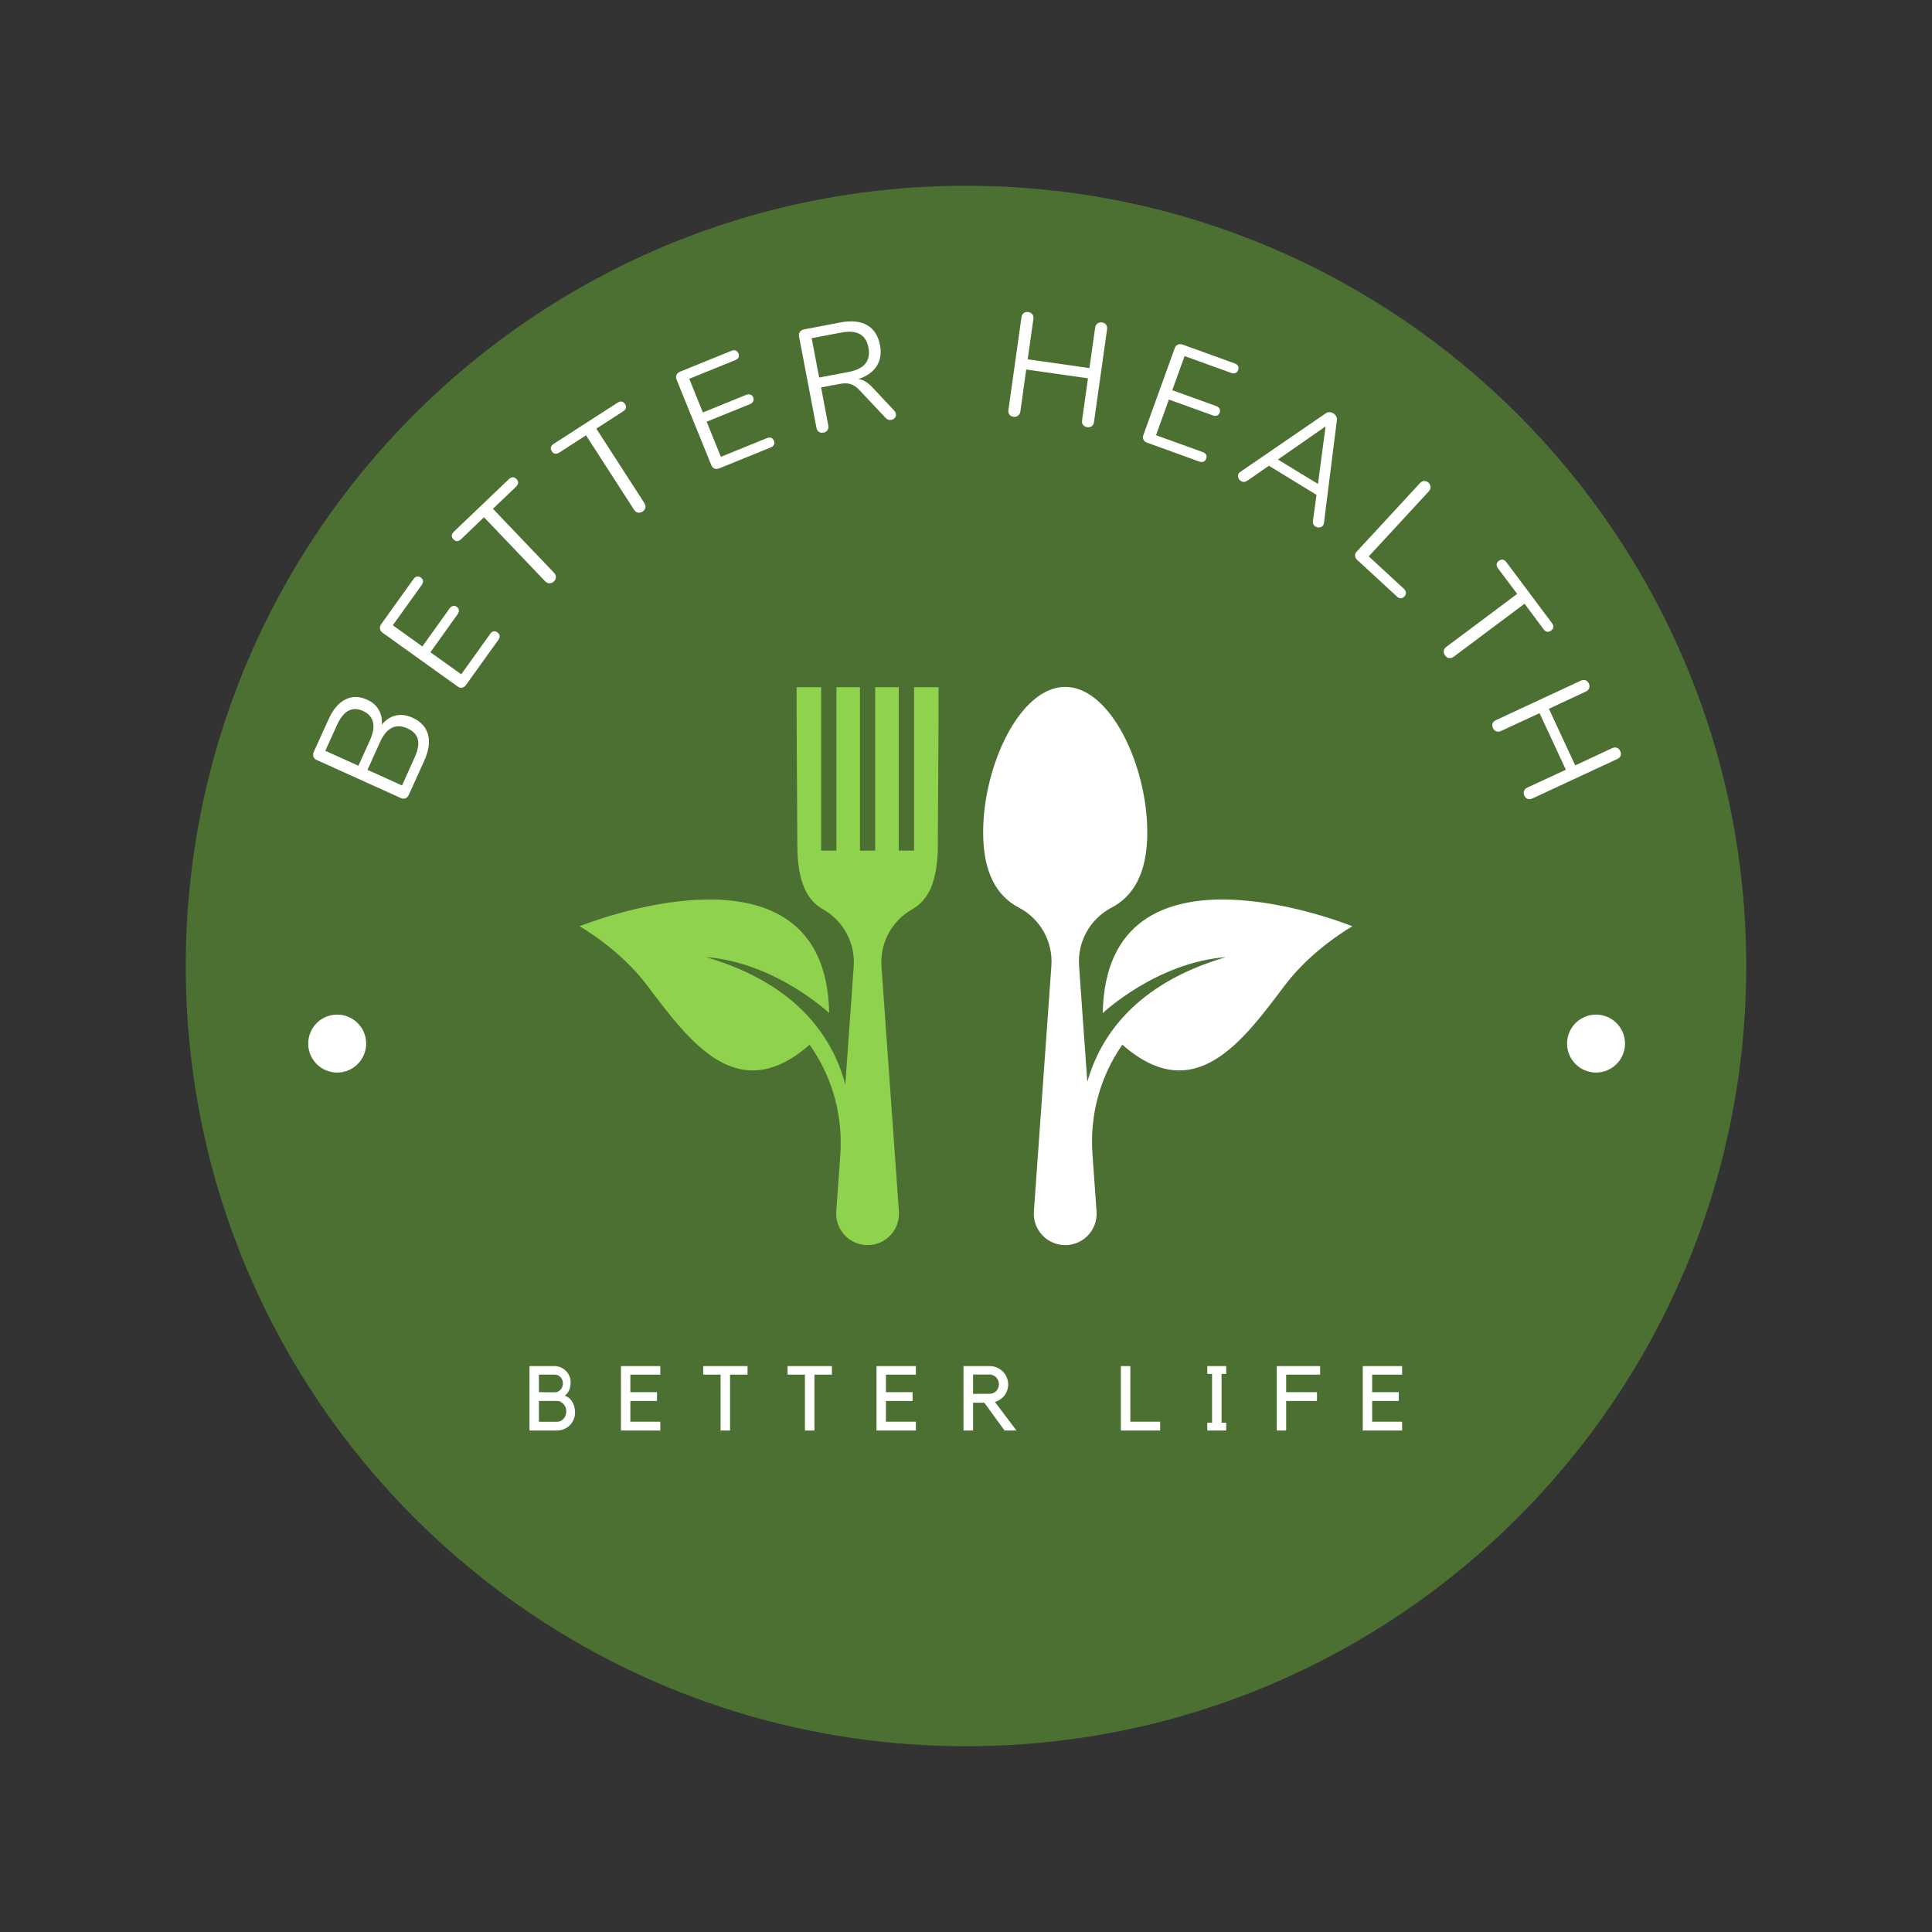 <svg xmlns="http://www.w3.org/2000/svg" xmlns:xlink="http://www.w3.org/1999/xlink" width="500" zoomAndPan="magnify" viewBox="0 0 375 375" height="500" preserveAspectRatio="xMidYMid meet" version="1.0"><rect x="0" y="0" width="375" height="375" fill="#333333" stroke="none"/><defs><g/><clipPath id="2a83d2d44a"><path d="M 36.055 36.055 L 338.945 36.055 L 338.945 338.945 L 36.055 338.945 Z M 36.055 36.055 " clip-rule="nonzero"/></clipPath><clipPath id="ef25b1cf37"><path d="M 187.5 36.055 C 103.859 36.055 36.055 103.859 36.055 187.5 C 36.055 271.141 103.859 338.945 187.5 338.945 C 271.141 338.945 338.945 271.141 338.945 187.5 C 338.945 103.859 271.141 36.055 187.5 36.055 Z M 187.5 36.055 " clip-rule="nonzero"/></clipPath><clipPath id="d0fec24e0e"><path d="M 59.82 196.934 L 71.07 196.934 L 71.07 208.184 L 59.82 208.184 Z M 59.82 196.934 " clip-rule="nonzero"/></clipPath><clipPath id="b2b6dd8252"><path d="M 304.164 196.934 L 315.414 196.934 L 315.414 208.184 L 304.164 208.184 Z M 304.164 196.934 " clip-rule="nonzero"/></clipPath><clipPath id="5fbc16dcbd"><path d="M 112.5 133.312 L 183 133.312 L 183 242 L 112.5 242 Z M 112.5 133.312 " clip-rule="nonzero"/></clipPath><clipPath id="91dfdc19f2"><path d="M 190 133.312 L 262.5 133.312 L 262.5 242 L 190 242 Z M 190 133.312 " clip-rule="nonzero"/></clipPath></defs><g clip-path="url(#2a83d2d44a)"><g clip-path="url(#ef25b1cf37)"><path fill="#4c7031" d="M 36.055 36.055 L 338.945 36.055 L 338.945 338.945 L 36.055 338.945 Z M 36.055 36.055 " fill-opacity="1" fill-rule="nonzero"/></g></g><g clip-path="url(#d0fec24e0e)"><path fill="#ffffff" d="M 71.07 202.559 C 71.07 202.926 71.035 203.293 70.965 203.656 C 70.891 204.016 70.785 204.371 70.645 204.711 C 70.5 205.051 70.328 205.375 70.125 205.684 C 69.918 205.988 69.684 206.273 69.422 206.535 C 69.164 206.797 68.879 207.031 68.57 207.234 C 68.266 207.441 67.941 207.613 67.598 207.754 C 67.258 207.895 66.906 208.004 66.543 208.074 C 66.18 208.148 65.816 208.184 65.445 208.184 C 65.078 208.184 64.711 208.148 64.348 208.074 C 63.988 208.004 63.637 207.895 63.293 207.754 C 62.953 207.613 62.629 207.441 62.32 207.234 C 62.016 207.031 61.73 206.797 61.469 206.535 C 61.207 206.273 60.973 205.988 60.77 205.684 C 60.562 205.375 60.391 205.051 60.25 204.711 C 60.109 204.371 60 204.016 59.93 203.656 C 59.855 203.293 59.82 202.926 59.82 202.559 C 59.82 202.188 59.855 201.824 59.93 201.461 C 60 201.098 60.109 200.746 60.25 200.406 C 60.391 200.062 60.562 199.738 60.77 199.434 C 60.973 199.125 61.207 198.84 61.469 198.582 C 61.73 198.32 62.016 198.086 62.32 197.883 C 62.629 197.676 62.953 197.504 63.293 197.359 C 63.637 197.219 63.988 197.113 64.348 197.039 C 64.711 196.969 65.078 196.934 65.445 196.934 C 65.816 196.934 66.18 196.969 66.543 197.039 C 66.906 197.113 67.258 197.219 67.598 197.359 C 67.941 197.504 68.266 197.676 68.57 197.883 C 68.879 198.086 69.164 198.32 69.422 198.582 C 69.684 198.84 69.918 199.125 70.125 199.434 C 70.328 199.738 70.5 200.062 70.645 200.406 C 70.785 200.746 70.891 201.098 70.965 201.461 C 71.035 201.824 71.07 202.188 71.07 202.559 Z M 71.07 202.559 " fill-opacity="1" fill-rule="nonzero"/></g><g fill="#ffffff" fill-opacity="1"><g transform="translate(77.816, 157.662)"><g><path d="M -3.703 -17.016 C -2.93 -17.953 -2.031 -18.539 -1 -18.781 C 0.02 -19.02 1.102 -18.879 2.25 -18.359 C 3.875 -17.617 4.879 -16.52 5.266 -15.062 C 5.648 -13.613 5.398 -11.914 4.516 -9.969 L 1.531 -3.375 C 1.375 -3.039 1.156 -2.816 0.875 -2.703 C 0.602 -2.598 0.305 -2.617 -0.016 -2.766 L -16.359 -10.156 C -16.672 -10.301 -16.879 -10.516 -16.984 -10.797 C -17.086 -11.086 -17.062 -11.398 -16.906 -11.734 L -14.047 -18.031 C -13.191 -19.938 -12.109 -21.223 -10.797 -21.891 C -9.484 -22.555 -8.066 -22.539 -6.547 -21.844 C -5.547 -21.395 -4.801 -20.75 -4.312 -19.906 C -3.82 -19.07 -3.617 -18.109 -3.703 -17.016 Z M -8.25 -9.031 L -6 -14 C -5.383 -15.375 -5.191 -16.539 -5.422 -17.5 C -5.66 -18.469 -6.312 -19.191 -7.375 -19.672 C -9.477 -20.617 -11.16 -19.695 -12.422 -16.906 L -14.672 -11.938 Z M 2.641 -10.578 C 3.297 -12.016 3.516 -13.195 3.297 -14.125 C 3.078 -15.051 2.398 -15.77 1.266 -16.281 C -1.004 -17.312 -2.781 -16.422 -4.062 -13.609 L -6.484 -8.234 L 0.219 -5.203 Z M 2.641 -10.578 "/></g></g></g><g fill="#ffffff" fill-opacity="1"><g transform="translate(88.308, 135.946)"><g><path d="M 2.156 -3.016 C 1.945 -2.711 1.691 -2.531 1.391 -2.469 C 1.086 -2.414 0.797 -2.492 0.516 -2.703 L -14.062 -13.141 C -14.344 -13.348 -14.504 -13.602 -14.547 -13.906 C -14.598 -14.207 -14.52 -14.508 -14.312 -14.812 L -8.047 -23.547 C -7.848 -23.828 -7.625 -23.988 -7.375 -24.031 C -7.125 -24.082 -6.867 -24.02 -6.609 -23.844 C -6.367 -23.664 -6.234 -23.453 -6.203 -23.203 C -6.172 -22.953 -6.254 -22.688 -6.453 -22.406 L -12.062 -14.578 L -6.328 -10.469 L -1.062 -17.828 C -0.863 -18.109 -0.641 -18.273 -0.391 -18.328 C -0.141 -18.391 0.109 -18.332 0.359 -18.156 C 0.609 -17.977 0.742 -17.758 0.766 -17.5 C 0.785 -17.25 0.695 -16.984 0.5 -16.703 L -4.766 -9.344 L 1.219 -5.062 L 6.828 -12.891 C 7.023 -13.172 7.242 -13.336 7.484 -13.391 C 7.734 -13.453 7.992 -13.383 8.266 -13.188 C 8.504 -13.008 8.641 -12.797 8.672 -12.547 C 8.703 -12.297 8.617 -12.031 8.422 -11.75 Z M 2.156 -3.016 "/></g></g></g><g fill="#ffffff" fill-opacity="1"><g transform="translate(101.209, 118.676)"><g><path d="M 6.312 -5.828 C 6.051 -5.578 5.758 -5.453 5.438 -5.453 C 5.125 -5.461 4.844 -5.598 4.594 -5.859 L -7.266 -18.281 L -11.719 -14.016 C -11.969 -13.773 -12.219 -13.648 -12.469 -13.641 C -12.727 -13.641 -12.973 -13.758 -13.203 -14 C -13.43 -14.238 -13.535 -14.484 -13.516 -14.734 C -13.492 -14.992 -13.359 -15.242 -13.109 -15.484 L -2.453 -25.656 C -2.203 -25.895 -1.945 -26.02 -1.688 -26.031 C -1.426 -26.039 -1.18 -25.926 -0.953 -25.688 C -0.723 -25.445 -0.617 -25.195 -0.641 -24.938 C -0.672 -24.676 -0.812 -24.426 -1.062 -24.188 L -5.531 -19.922 L 6.328 -7.5 C 6.578 -7.238 6.695 -6.953 6.688 -6.641 C 6.688 -6.336 6.562 -6.066 6.312 -5.828 Z M 6.312 -5.828 "/></g></g></g><g fill="#ffffff" fill-opacity="1"><g transform="translate(117.436, 103.822)"><g><path d="M 7.297 -4.531 C 6.992 -4.332 6.688 -4.266 6.375 -4.328 C 6.07 -4.398 5.82 -4.586 5.625 -4.891 L -3.688 -19.328 L -8.875 -15.984 C -9.164 -15.797 -9.438 -15.719 -9.688 -15.75 C -9.938 -15.789 -10.148 -15.945 -10.328 -16.219 C -10.516 -16.5 -10.57 -16.766 -10.5 -17.016 C -10.426 -17.266 -10.242 -17.484 -9.953 -17.672 L 2.422 -25.656 C 2.711 -25.844 2.984 -25.914 3.234 -25.875 C 3.484 -25.832 3.703 -25.672 3.891 -25.391 C 4.066 -25.117 4.117 -24.859 4.047 -24.609 C 3.973 -24.367 3.789 -24.156 3.5 -23.969 L -1.688 -20.625 L 7.625 -6.188 C 7.82 -5.883 7.891 -5.582 7.828 -5.281 C 7.773 -4.977 7.598 -4.727 7.297 -4.531 Z M 7.297 -4.531 "/></g></g></g><g fill="#ffffff" fill-opacity="1"><g transform="translate(136.189, 92.292)"><g><path d="M 3.438 -1.391 C 3.094 -1.254 2.781 -1.238 2.5 -1.344 C 2.219 -1.457 2.008 -1.68 1.875 -2.016 L -4.875 -18.625 C -5 -18.945 -5 -19.25 -4.875 -19.531 C -4.75 -19.812 -4.516 -20.02 -4.172 -20.156 L 5.781 -24.203 C 6.102 -24.328 6.379 -24.344 6.609 -24.25 C 6.848 -24.164 7.023 -23.977 7.141 -23.688 C 7.254 -23.414 7.258 -23.16 7.156 -22.922 C 7.051 -22.691 6.836 -22.516 6.516 -22.391 L -2.406 -18.766 L 0.234 -12.234 L 8.625 -15.641 C 8.938 -15.766 9.219 -15.785 9.469 -15.703 C 9.719 -15.617 9.898 -15.438 10.016 -15.156 C 10.117 -14.875 10.113 -14.613 10 -14.375 C 9.883 -14.145 9.672 -13.969 9.359 -13.844 L 0.969 -10.438 L 3.734 -3.625 L 12.656 -7.25 C 12.977 -7.375 13.254 -7.395 13.484 -7.312 C 13.723 -7.238 13.906 -7.047 14.031 -6.734 C 14.145 -6.461 14.145 -6.207 14.031 -5.969 C 13.926 -5.738 13.711 -5.562 13.391 -5.438 Z M 3.438 -1.391 "/></g></g></g><g fill="#ffffff" fill-opacity="1"><g transform="translate(156.216, 84.514)"><g><path d="M 17.359 -4.797 C 17.523 -4.617 17.629 -4.41 17.672 -4.172 C 17.734 -3.898 17.672 -3.648 17.484 -3.422 C 17.297 -3.203 17.066 -3.066 16.797 -3.016 C 16.348 -2.93 15.973 -3.062 15.672 -3.406 L 10.734 -8.656 C 10.109 -9.332 9.504 -9.766 8.922 -9.953 C 8.348 -10.148 7.602 -10.16 6.688 -9.984 L 3.156 -9.312 L 4.547 -1.953 C 4.617 -1.586 4.566 -1.273 4.391 -1.016 C 4.223 -0.766 3.973 -0.609 3.641 -0.547 C 3.273 -0.473 2.969 -0.523 2.719 -0.703 C 2.477 -0.879 2.32 -1.148 2.25 -1.516 L -1.125 -19.219 C -1.188 -19.562 -1.129 -19.859 -0.953 -20.109 C -0.773 -20.359 -0.504 -20.516 -0.141 -20.578 L 6.859 -21.922 C 9.016 -22.328 10.754 -22.156 12.078 -21.406 C 13.398 -20.664 14.238 -19.367 14.594 -17.516 C 14.895 -15.93 14.676 -14.57 13.938 -13.438 C 13.207 -12.301 12.02 -11.469 10.375 -10.938 C 10.863 -10.883 11.328 -10.723 11.766 -10.453 C 12.211 -10.18 12.68 -9.785 13.172 -9.266 Z M 8.469 -12.312 C 10.008 -12.602 11.102 -13.141 11.75 -13.922 C 12.395 -14.711 12.594 -15.758 12.344 -17.062 C 12.102 -18.32 11.547 -19.191 10.672 -19.672 C 9.797 -20.16 8.578 -20.254 7.016 -19.953 L 1.328 -18.875 L 2.781 -11.234 Z M 8.469 -12.312 "/></g></g></g><g fill="#ffffff" fill-opacity="1"><g transform="translate(180.67, 80.77)"><g/></g></g><g fill="#ffffff" fill-opacity="1"><g transform="translate(193.112, 80.242)"><g><path d="M 20.812 -17.656 C 21.164 -17.602 21.426 -17.453 21.594 -17.203 C 21.758 -16.961 21.816 -16.66 21.766 -16.297 L 19.234 1.656 C 19.18 2.008 19.039 2.281 18.812 2.469 C 18.582 2.656 18.289 2.723 17.938 2.672 C 17.57 2.629 17.297 2.484 17.109 2.234 C 16.93 1.984 16.867 1.68 16.922 1.328 L 18.062 -6.812 L 6.078 -8.516 L 4.938 -0.375 C 4.883 -0.02 4.734 0.25 4.484 0.438 C 4.242 0.633 3.945 0.707 3.594 0.656 C 3.238 0.602 2.973 0.453 2.797 0.203 C 2.629 -0.047 2.57 -0.348 2.625 -0.703 L 5.156 -18.656 C 5.207 -19.02 5.348 -19.289 5.578 -19.469 C 5.816 -19.656 6.113 -19.723 6.469 -19.672 C 6.82 -19.617 7.086 -19.473 7.266 -19.234 C 7.453 -18.992 7.52 -18.691 7.469 -18.328 L 6.359 -10.5 L 18.344 -8.797 L 19.453 -16.625 C 19.504 -16.988 19.648 -17.258 19.891 -17.438 C 20.141 -17.625 20.445 -17.695 20.812 -17.656 Z M 20.812 -17.656 "/></g></g></g><g fill="#ffffff" fill-opacity="1"><g transform="translate(219.178, 84.679)"><g><path d="M 3.484 1.25 C 3.141 1.133 2.898 0.938 2.766 0.656 C 2.641 0.383 2.633 0.082 2.75 -0.25 L 8.844 -17.109 C 8.957 -17.441 9.148 -17.664 9.422 -17.781 C 9.703 -17.906 10.016 -17.91 10.359 -17.797 L 20.469 -14.141 C 20.789 -14.023 21.008 -13.852 21.125 -13.625 C 21.25 -13.406 21.254 -13.148 21.141 -12.859 C 21.047 -12.578 20.879 -12.383 20.641 -12.281 C 20.398 -12.176 20.117 -12.18 19.797 -12.297 L 10.75 -15.562 L 8.359 -8.938 L 16.859 -5.875 C 17.18 -5.75 17.406 -5.57 17.531 -5.344 C 17.656 -5.125 17.664 -4.875 17.562 -4.594 C 17.457 -4.312 17.285 -4.117 17.047 -4.016 C 16.805 -3.922 16.523 -3.938 16.203 -4.062 L 7.703 -7.125 L 5.203 -0.203 L 14.25 3.062 C 14.57 3.176 14.797 3.344 14.922 3.562 C 15.047 3.781 15.051 4.047 14.938 4.359 C 14.832 4.641 14.66 4.828 14.422 4.922 C 14.191 5.023 13.914 5.02 13.594 4.906 Z M 3.484 1.25 "/></g></g></g><g fill="#ffffff" fill-opacity="1"><g transform="translate(239.266, 92.212)"><g><path d="M 17.719 9.25 C 17.707 9.414 17.656 9.57 17.562 9.719 C 17.414 9.957 17.195 10.102 16.906 10.156 C 16.613 10.207 16.332 10.148 16.062 9.984 C 15.656 9.734 15.492 9.363 15.578 8.875 L 16.266 3.844 L 7.031 -1.812 L 2.828 1.094 C 2.43 1.383 2.023 1.406 1.609 1.156 C 1.348 1 1.172 0.773 1.078 0.484 C 0.984 0.191 1.016 -0.078 1.172 -0.328 C 1.254 -0.453 1.367 -0.555 1.516 -0.641 L 18.031 -11.969 C 18.27 -12.133 18.52 -12.211 18.781 -12.203 C 19.051 -12.203 19.301 -12.129 19.531 -11.984 C 19.781 -11.836 19.969 -11.641 20.094 -11.391 C 20.219 -11.148 20.258 -10.895 20.219 -10.625 Z M 8.781 -3.016 L 16.547 1.719 L 18.031 -9.453 Z M 8.781 -3.016 "/></g></g></g><g fill="#ffffff" fill-opacity="1"><g transform="translate(260.737, 106.184)"><g><path d="M 2.672 2.469 C 2.43 2.25 2.301 1.988 2.281 1.688 C 2.258 1.395 2.359 1.133 2.578 0.906 L 14.859 -12.391 C 15.109 -12.66 15.379 -12.805 15.672 -12.828 C 15.973 -12.848 16.258 -12.738 16.531 -12.5 C 16.789 -12.25 16.926 -11.969 16.938 -11.656 C 16.945 -11.352 16.828 -11.066 16.578 -10.797 L 4.938 1.812 L 11.75 8.094 C 12 8.332 12.133 8.578 12.156 8.828 C 12.188 9.086 12.086 9.344 11.859 9.594 C 11.641 9.832 11.398 9.945 11.141 9.938 C 10.879 9.938 10.625 9.816 10.375 9.578 Z M 2.672 2.469 "/></g></g></g><g fill="#ffffff" fill-opacity="1"><g transform="translate(275.465, 120.293)"><g><path d="M 5.047 6.953 C 4.828 6.66 4.734 6.359 4.766 6.047 C 4.805 5.742 4.973 5.484 5.266 5.266 L 19.016 -5.016 L 15.312 -9.953 C 15.102 -10.234 15.008 -10.5 15.031 -10.75 C 15.062 -11.008 15.203 -11.238 15.453 -11.438 C 15.723 -11.633 15.984 -11.707 16.234 -11.656 C 16.484 -11.613 16.711 -11.453 16.922 -11.172 L 25.75 0.625 C 25.957 0.895 26.051 1.16 26.031 1.422 C 26.008 1.68 25.863 1.91 25.594 2.109 C 25.344 2.305 25.086 2.379 24.828 2.328 C 24.578 2.273 24.348 2.113 24.141 1.844 L 20.453 -3.109 L 6.703 7.172 C 6.41 7.391 6.113 7.477 5.812 7.438 C 5.508 7.406 5.254 7.242 5.047 6.953 Z M 5.047 6.953 "/></g></g></g><g fill="#ffffff" fill-opacity="1"><g transform="translate(288.372, 137.952)"><g><path d="M 26.125 7.844 C 26.281 8.176 26.301 8.477 26.188 8.75 C 26.07 9.02 25.852 9.227 25.531 9.375 L 9.094 17.016 C 8.758 17.172 8.453 17.207 8.172 17.125 C 7.891 17.039 7.672 16.832 7.516 16.5 C 7.359 16.164 7.332 15.852 7.438 15.562 C 7.551 15.281 7.773 15.062 8.109 14.906 L 15.562 11.453 L 10.453 0.469 L 3 3.922 C 2.664 4.078 2.352 4.102 2.062 4 C 1.781 3.906 1.562 3.691 1.406 3.359 C 1.258 3.035 1.238 2.734 1.344 2.453 C 1.457 2.18 1.68 1.969 2.016 1.812 L 18.453 -5.828 C 18.773 -5.973 19.078 -6 19.359 -5.906 C 19.648 -5.82 19.867 -5.617 20.016 -5.297 C 20.172 -4.961 20.191 -4.648 20.078 -4.359 C 19.973 -4.078 19.758 -3.863 19.438 -3.719 L 12.266 -0.375 L 17.375 10.609 L 24.547 7.266 C 24.867 7.117 25.172 7.094 25.453 7.188 C 25.742 7.289 25.969 7.508 26.125 7.844 Z M 26.125 7.844 "/></g></g></g><g clip-path="url(#b2b6dd8252)"><path fill="#ffffff" d="M 315.414 202.559 C 315.414 202.926 315.379 203.293 315.305 203.656 C 315.234 204.016 315.129 204.371 314.984 204.711 C 314.844 205.051 314.672 205.375 314.465 205.684 C 314.262 205.988 314.027 206.273 313.766 206.535 C 313.504 206.797 313.223 207.031 312.914 207.234 C 312.609 207.441 312.285 207.613 311.941 207.754 C 311.602 207.895 311.25 208.004 310.887 208.074 C 310.523 208.148 310.16 208.184 309.789 208.184 C 309.422 208.184 309.055 208.148 308.691 208.074 C 308.328 208.004 307.977 207.895 307.637 207.754 C 307.297 207.613 306.973 207.441 306.664 207.234 C 306.355 207.031 306.074 206.797 305.812 206.535 C 305.551 206.273 305.316 205.988 305.113 205.684 C 304.906 205.375 304.734 205.051 304.594 204.711 C 304.453 204.371 304.344 204.016 304.273 203.656 C 304.199 203.293 304.164 202.926 304.164 202.559 C 304.164 202.188 304.199 201.824 304.273 201.461 C 304.344 201.098 304.453 200.746 304.594 200.406 C 304.734 200.062 304.906 199.738 305.113 199.434 C 305.316 199.125 305.551 198.84 305.812 198.582 C 306.074 198.32 306.355 198.086 306.664 197.883 C 306.973 197.676 307.297 197.504 307.637 197.359 C 307.977 197.219 308.328 197.113 308.691 197.039 C 309.055 196.969 309.422 196.934 309.789 196.934 C 310.16 196.934 310.523 196.969 310.887 197.039 C 311.25 197.113 311.602 197.219 311.941 197.359 C 312.285 197.504 312.609 197.676 312.914 197.883 C 313.223 198.086 313.504 198.32 313.766 198.582 C 314.027 198.84 314.262 199.125 314.465 199.434 C 314.672 199.738 314.844 200.062 314.984 200.406 C 315.129 200.746 315.234 201.098 315.305 201.461 C 315.379 201.824 315.414 202.188 315.414 202.559 Z M 315.414 202.559 " fill-opacity="1" fill-rule="nonzero"/></g><g clip-path="url(#5fbc16dcbd)"><path fill="#8ed24d" d="M 177.414 133.375 L 177.414 165.098 L 174.449 165.098 L 174.449 133.375 L 169.879 133.375 L 169.879 165.098 L 166.918 165.098 L 166.918 133.375 L 162.348 133.375 L 162.348 165.098 L 159.387 165.098 L 159.387 133.375 L 154.625 133.375 C 154.578 137.098 154.762 160.512 154.762 163.977 C 154.762 171.242 156.691 174.777 159.723 176.48 C 163.699 178.719 166.027 183.043 165.703 187.59 L 164.074 210.488 C 161.746 201.734 155.062 191.047 137.031 185.777 C 150.508 186.809 160.945 196.637 160.945 196.637 C 160.27 160.371 112.496 179.785 112.496 179.785 C 112.496 179.785 120.211 184.141 125.527 191.156 C 133.68 201.918 143.047 215.16 157.148 202.773 C 157.367 203.09 157.582 203.41 157.797 203.738 C 161.77 209.77 163.613 216.953 163.102 224.16 L 162.316 235.145 C 162.066 238.676 164.859 241.676 168.398 241.676 C 171.938 241.676 174.73 238.676 174.48 235.145 L 171.094 187.59 C 170.77 183.043 173.102 178.719 177.074 176.48 C 180.105 174.777 182.035 171.242 182.035 163.977 C 182.035 160.512 182.219 137.098 182.176 133.375 L 177.414 133.375 " fill-opacity="1" fill-rule="nonzero"/></g><g clip-path="url(#91dfdc19f2)"><path fill="#ffffff" d="M 214.043 196.637 C 214.043 196.637 224.48 186.809 237.961 185.777 C 220.258 190.949 213.492 201.34 211.047 210 L 209.445 187.457 C 209.109 182.777 211.586 178.348 215.746 176.176 C 219.938 173.984 222.688 169.57 222.688 161.547 C 222.688 148.625 215.555 133.324 206.758 133.324 C 197.961 133.324 190.828 148.625 190.828 161.547 C 190.828 169.57 193.578 173.984 197.773 176.176 C 201.93 178.348 204.406 182.777 204.074 187.457 L 200.676 235.145 C 200.426 238.676 203.223 241.676 206.758 241.676 C 210.297 241.676 213.094 238.676 212.84 235.145 L 212.043 223.934 C 211.512 216.473 213.512 209.043 217.762 202.891 C 217.789 202.852 217.816 202.812 217.844 202.773 C 231.941 215.16 241.312 201.918 249.461 191.156 C 254.777 184.141 262.492 179.785 262.492 179.785 C 262.492 179.785 214.723 160.367 214.043 196.637 " fill-opacity="1" fill-rule="nonzero"/></g><g fill="#ffffff" fill-opacity="1"><g transform="translate(101.79, 277.659)"><g><path d="M 9.828 -3.484 C 9.828 -3.004 9.734 -2.551 9.547 -2.125 C 9.367 -1.707 9.125 -1.336 8.812 -1.016 C 8.5 -0.703 8.125 -0.453 7.688 -0.266 C 7.258 -0.086 6.805 0 6.328 0 L 0.984 0 L 0.984 -12.5 L 5.875 -12.5 C 6.289 -12.5 6.688 -12.414 7.062 -12.25 C 7.438 -12.082 7.766 -11.859 8.047 -11.578 C 8.336 -11.297 8.562 -10.961 8.719 -10.578 C 8.883 -10.203 8.969 -9.797 8.969 -9.359 C 8.969 -8.816 8.879 -8.32 8.703 -7.875 C 8.523 -7.438 8.238 -7.066 7.844 -6.766 C 8.508 -6.516 9.004 -6.094 9.328 -5.5 C 9.66 -4.914 9.828 -4.242 9.828 -3.484 Z M 2.812 -7.438 C 3.289 -7.426 3.727 -7.422 4.125 -7.422 L 5.891 -7.422 C 6.336 -7.422 6.711 -7.586 7.016 -7.922 C 7.316 -8.254 7.469 -8.656 7.469 -9.125 C 7.469 -9.613 7.316 -10.02 7.016 -10.344 C 6.711 -10.676 6.336 -10.844 5.891 -10.844 L 2.812 -10.844 Z M 2.812 -1.703 C 2.895 -1.691 3.078 -1.688 3.359 -1.688 L 6.328 -1.688 C 6.578 -1.688 6.805 -1.738 7.016 -1.844 C 7.234 -1.957 7.426 -2.102 7.594 -2.281 C 7.758 -2.469 7.891 -2.68 7.984 -2.922 C 8.078 -3.172 8.125 -3.438 8.125 -3.719 C 8.125 -4 8.078 -4.258 7.984 -4.5 C 7.891 -4.738 7.758 -4.945 7.594 -5.125 C 7.426 -5.312 7.234 -5.457 7.016 -5.562 C 6.805 -5.676 6.578 -5.734 6.328 -5.734 L 2.812 -5.734 Z M 2.812 -1.703 "/></g></g></g><g fill="#ffffff" fill-opacity="1"><g transform="translate(119.541, 277.659)"><g><path d="M 8.625 -12.5 L 8.625 -10.844 L 2.812 -10.844 L 2.812 -7.438 L 7.984 -7.438 L 7.984 -5.734 L 2.812 -5.734 L 2.812 -1.703 L 8.625 -1.703 L 8.625 0 L 0.984 0 L 0.984 -12.5 Z M 8.625 -12.5 "/></g></g></g><g fill="#ffffff" fill-opacity="1"><g transform="translate(136.393, 277.659)"><g><path d="M 3.469 -10.844 L 0.094 -10.844 L 0.094 -12.5 L 8.703 -12.5 L 8.703 -10.844 L 5.312 -10.844 L 5.312 0 L 3.469 0 Z M 3.469 -10.844 "/></g></g></g><g fill="#ffffff" fill-opacity="1"><g transform="translate(152.769, 277.659)"><g><path d="M 3.469 -10.844 L 0.094 -10.844 L 0.094 -12.5 L 8.703 -12.5 L 8.703 -10.844 L 5.312 -10.844 L 5.312 0 L 3.469 0 Z M 3.469 -10.844 "/></g></g></g><g fill="#ffffff" fill-opacity="1"><g transform="translate(169.145, 277.659)"><g><path d="M 8.625 -12.5 L 8.625 -10.844 L 2.812 -10.844 L 2.812 -7.438 L 7.984 -7.438 L 7.984 -5.734 L 2.812 -5.734 L 2.812 -1.703 L 8.625 -1.703 L 8.625 0 L 0.984 0 L 0.984 -12.5 Z M 8.625 -12.5 "/></g></g></g><g fill="#ffffff" fill-opacity="1"><g transform="translate(185.997, 277.659)"><g><path d="M 11.297 0 L 8.984 0 L 5.062 -5.391 L 2.875 -5.391 L 2.875 0 L 1.016 0 L 1.016 -12.5 L 6.094 -12.5 C 6.594 -12.5 7.062 -12.406 7.5 -12.219 C 7.938 -12.031 8.316 -11.773 8.641 -11.453 C 8.961 -11.141 9.219 -10.766 9.406 -10.328 C 9.594 -9.898 9.688 -9.441 9.688 -8.953 C 9.688 -8.547 9.625 -8.16 9.5 -7.797 C 9.375 -7.43 9.195 -7.098 8.969 -6.797 C 8.738 -6.504 8.461 -6.25 8.141 -6.031 C 7.828 -5.812 7.484 -5.648 7.109 -5.547 Z M 6.094 -7.125 C 6.344 -7.125 6.578 -7.172 6.797 -7.266 C 7.023 -7.367 7.219 -7.5 7.375 -7.656 C 7.531 -7.82 7.656 -8.02 7.75 -8.25 C 7.844 -8.477 7.891 -8.723 7.891 -8.984 C 7.891 -9.242 7.844 -9.484 7.75 -9.703 C 7.656 -9.93 7.531 -10.129 7.375 -10.297 C 7.219 -10.473 7.023 -10.609 6.797 -10.703 C 6.578 -10.805 6.344 -10.859 6.094 -10.859 L 2.875 -10.859 L 2.875 -7.109 Z M 6.094 -7.125 "/></g></g></g><g fill="#ffffff" fill-opacity="1"><g transform="translate(204.735, 277.659)"><g/></g></g><g fill="#ffffff" fill-opacity="1"><g transform="translate(216.511, 277.659)"><g><path d="M 1.047 0 L 1.047 -12.5 L 2.891 -12.5 L 2.891 -1.703 L 8.672 -1.703 L 8.672 0 Z M 1.047 0 "/></g></g></g><g fill="#ffffff" fill-opacity="1"><g transform="translate(232.728, 277.659)"><g><path d="M 4.375 -10.984 L 4.375 -1.516 L 5.281 -1.516 L 5.281 0 L 1.609 0 L 1.609 -1.516 L 2.531 -1.516 L 2.531 -10.984 L 1.609 -10.984 L 1.609 -12.5 L 5.281 -12.5 L 5.281 -10.984 Z M 4.375 -10.984 "/></g></g></g><g fill="#ffffff" fill-opacity="1"><g transform="translate(246.831, 277.659)"><g><path d="M 9.406 -12.5 L 9.406 -10.844 L 2.812 -10.844 L 2.812 -7.438 L 8.797 -7.438 L 8.797 -5.734 L 2.812 -5.734 L 2.812 0 L 0.984 0 L 0.984 -12.5 Z M 9.406 -12.5 "/></g></g></g><g fill="#ffffff" fill-opacity="1"><g transform="translate(263.524, 277.659)"><g><path d="M 8.625 -12.5 L 8.625 -10.844 L 2.812 -10.844 L 2.812 -7.438 L 7.984 -7.438 L 7.984 -5.734 L 2.812 -5.734 L 2.812 -1.703 L 8.625 -1.703 L 8.625 0 L 0.984 0 L 0.984 -12.5 Z M 8.625 -12.5 "/></g></g></g></svg>